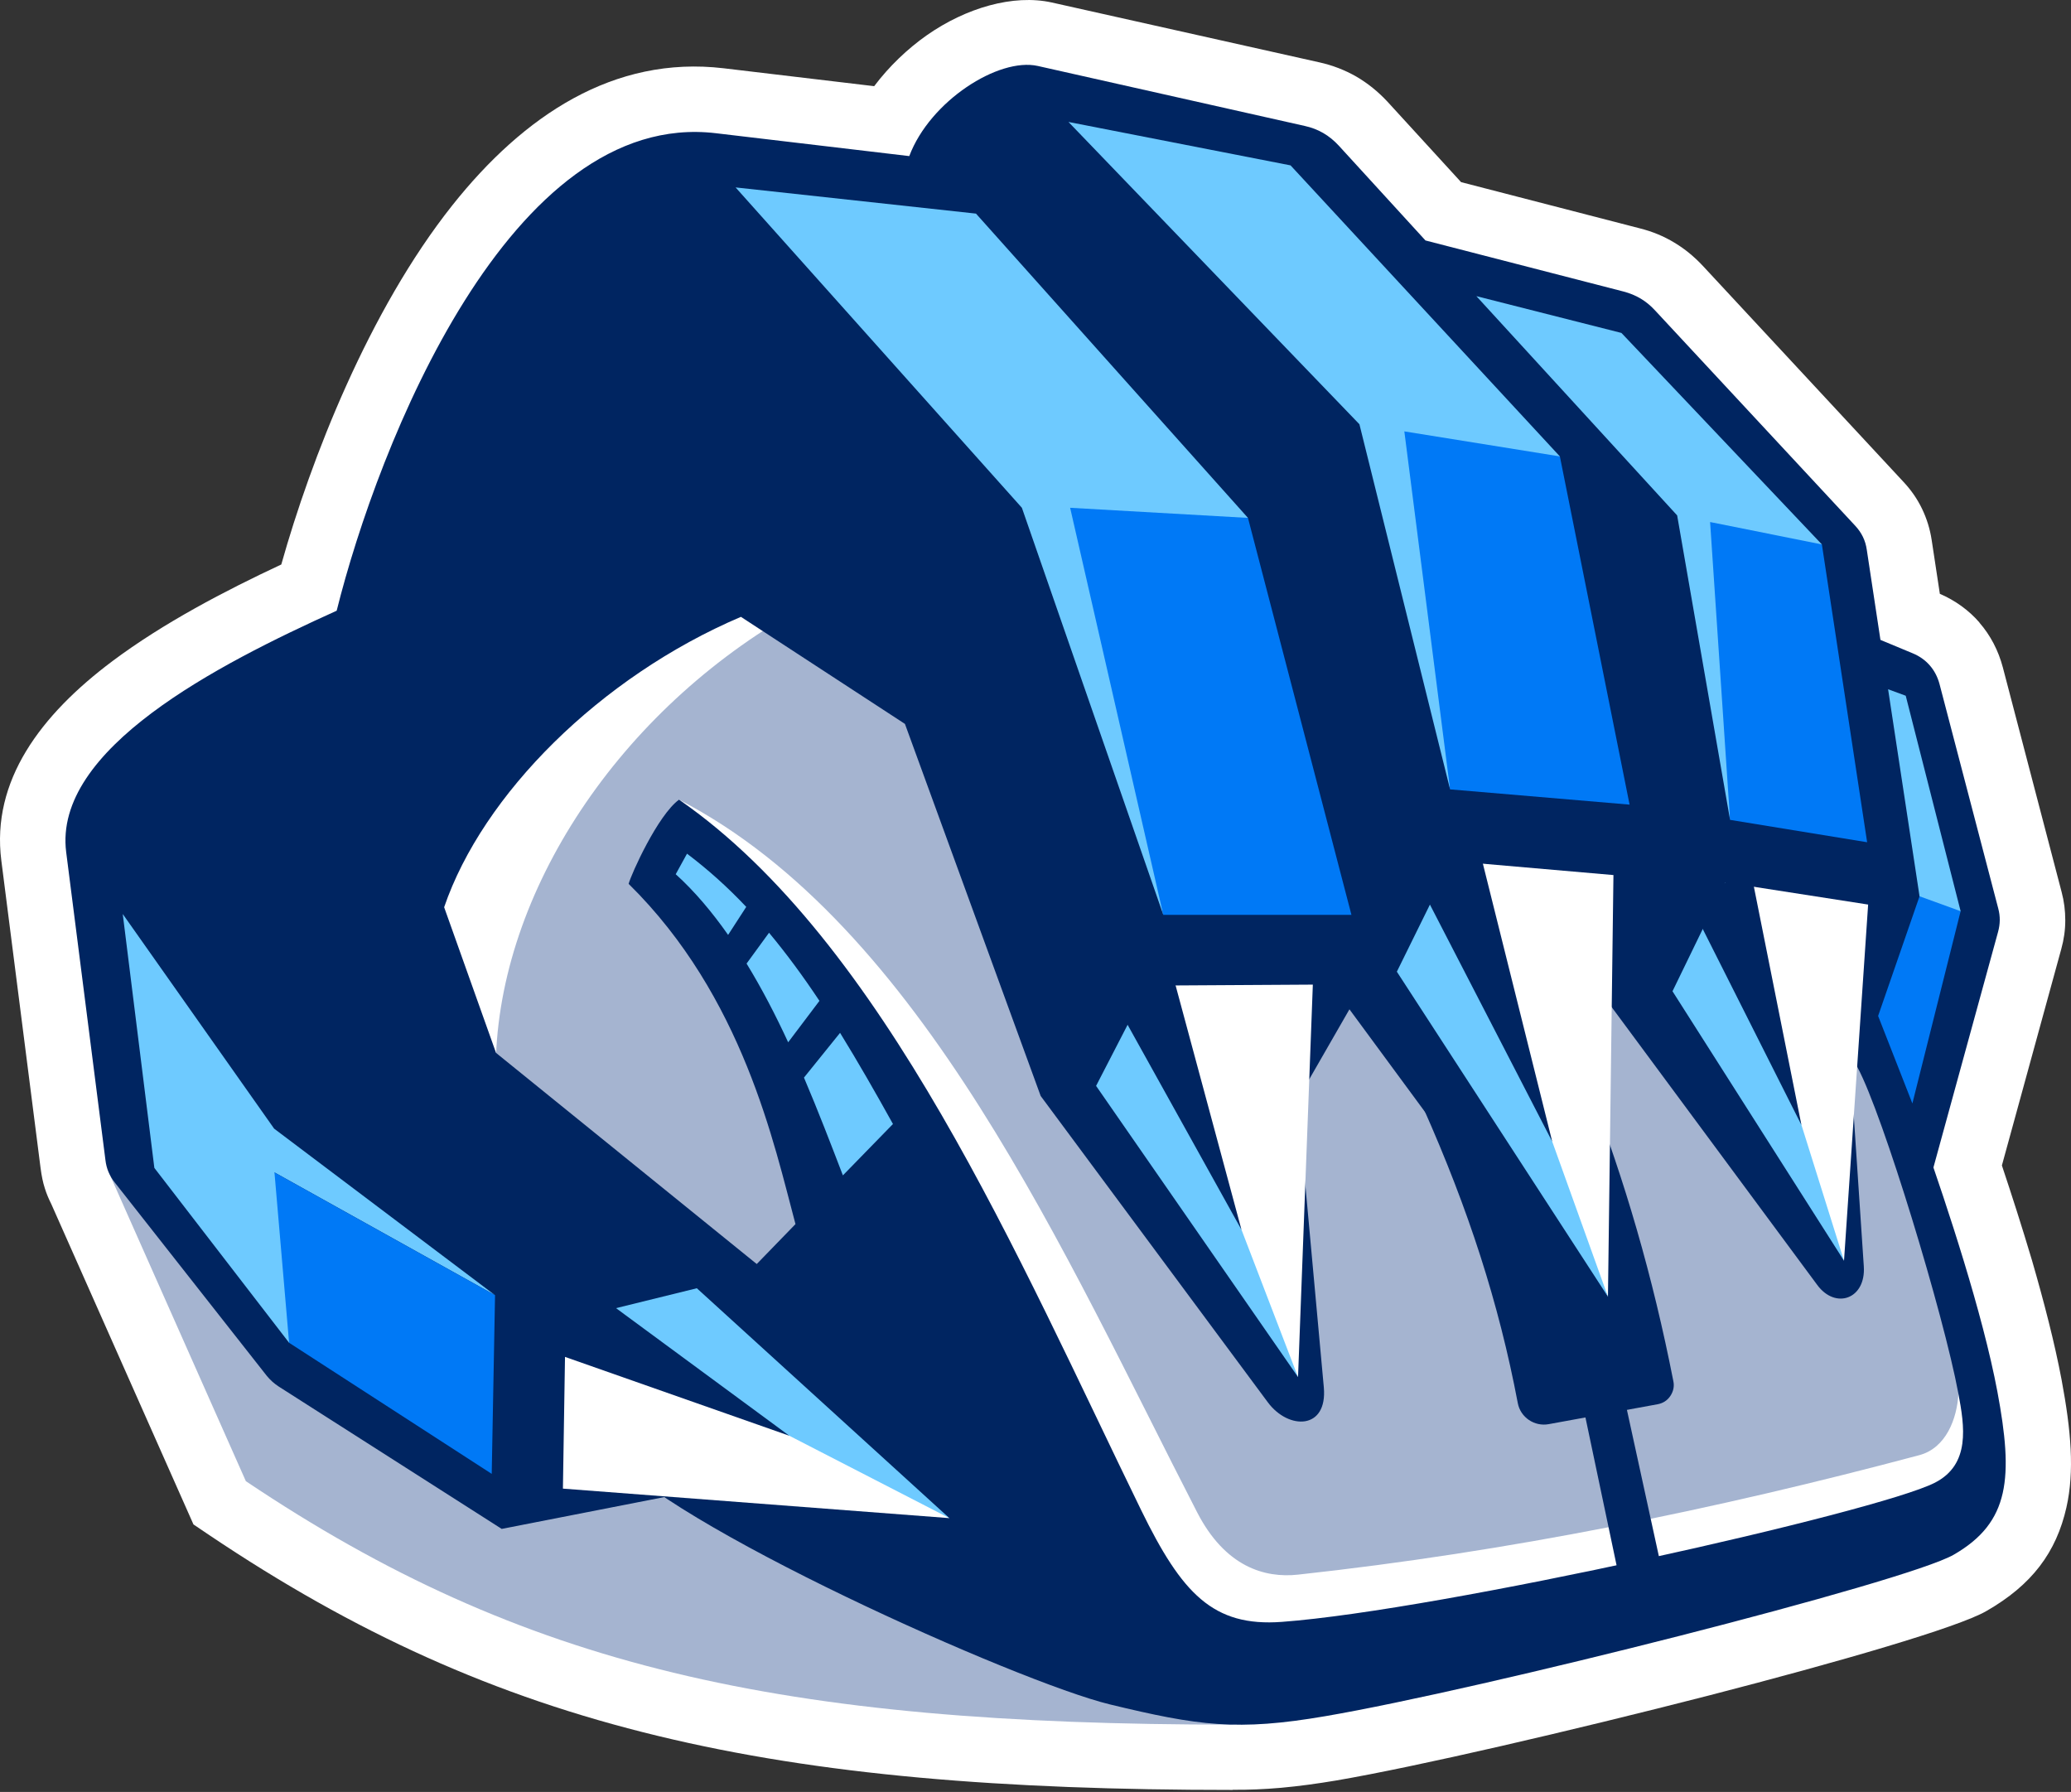<svg width="942" height="815" viewBox="0 0 942 815" fill="none" xmlns="http://www.w3.org/2000/svg">
<rect x="0" y="0" width="942" height="815" fill="#333333" stroke="none"/>
<path d="M937.732 627.597C942.045 650.738 943.634 669.055 939.926 685.563C935.31 705.99 924.263 720.84 903.455 732.75C890.667 740.137 836.944 755.74 777.016 771.193C714.44 787.248 644.372 803.53 607.75 809.787C599.199 811.219 591.027 812.349 582.704 813.103C574.91 813.782 567.722 814.083 560.685 814.008V814.083C455.584 814.083 372.729 807.299 299.257 789.51C224.952 771.57 161.241 742.549 95.26 698.226L87.996 693.327L23.301 547.545C22.09 545.132 21.106 542.796 20.35 540.308C19.517 537.745 18.912 534.73 18.458 531.263L0.601 391.36C-4.015 355.103 18.458 325.178 51.146 300.68C74.3 283.343 102.448 268.644 127.948 256.734C141.341 209.095 167.673 141.33 205.733 93.389C238.194 52.534 279.205 25.171 329.145 31.051L397.623 39.192C404.433 30.146 412.757 22.231 421.534 16.05C439.391 3.538 460.956 -2.719 478.36 1.125L600.032 28.337C606.161 29.694 611.76 31.88 616.905 34.82C622.202 37.91 626.818 41.679 631.055 46.202L664.575 82.836L745.917 103.866C751.592 105.299 756.737 107.409 761.58 110.349C766.271 113.138 770.584 116.681 774.67 121.053L865.621 218.969C869.253 222.814 872.053 226.884 874.172 231.256C876.442 235.93 877.879 240.678 878.636 245.653L882.344 270.076C889.456 273.167 895.51 277.539 900.352 283.117V283.192C905.346 288.921 908.978 295.856 911.021 303.62L937.732 405.682C938.867 409.903 939.396 414.2 939.396 418.572C939.396 422.944 938.791 427.24 937.58 431.612L910.567 530.057C914.956 543.173 919.723 558.022 924.263 573.249C929.635 591.792 934.554 610.712 937.732 627.597Z" fill="white"/>
<path d="M901.33 639.424C906.022 663.32 892.175 690.38 875.604 694.752L645.729 755.507C588.903 770.508 530.564 763.196 482.44 730.783L168.5 519.196C33.359 399.796 388.916 -52.626 802.813 372.811C835.728 406.656 889.451 578.82 901.33 639.424Z" fill="#A5B4D0"/>
<path d="M560.755 784.377C354.64 784.377 237.962 758.297 111.825 673.646L50.233 534.875L318.471 560.88L324.827 564.046L544.411 710.356C556.669 715.029 551.675 714.577 559.923 725.281L560.755 784.377Z" fill="#A5B4D0"/>
<path d="M308.861 363.689C419.41 420.826 484.71 571.734 544.486 687.742C557.274 712.617 575.207 717.818 590.416 716.159C685.983 705.757 779.81 686.686 873.031 661.812C885.137 658.57 890.207 645.304 890.812 633.62C906.778 652.917 910.94 684.35 879.689 693.169C704.673 742.467 593.216 778.121 533.363 762.97C471.846 747.442 351.688 448.415 308.861 363.689Z" fill="white"/>
<path d="M225.476 487.612C225.174 409.671 278.519 326.453 359.028 279.567L354.639 247.682C344.5 254.542 349.191 252.431 334.89 252.431L216.548 302.256C215.488 299.392 216.245 299.694 214.126 301.729L147.767 409.294C156.393 414.872 154.198 411.857 154.198 418.867L168.575 469.069C157.225 473.893 170.845 473.667 175.839 473.818L225.476 487.612Z" fill="white"/>
<path d="M863.648 489.722C863.648 489.722 869.021 501.18 875.074 518.442C885.743 548.819 901.784 597.137 908.519 632.942C915.783 671.837 914.345 692.34 888.618 707.114C866.978 719.552 673.498 768.472 602.826 780.533C562.874 787.392 545.016 784.905 504.837 775.181C463.145 765.08 301.824 692.943 276.702 659.626C251.581 626.308 243.409 534.874 243.409 534.874L344.197 574.9L361.827 556.734C352.142 520.628 338.068 453.315 285.934 401.982C287.069 397.685 299.1 370.85 308.861 363.689C402.082 428.138 463.523 573.016 519.063 686.837C537.601 724.753 551.751 739.979 583.077 737.642C655.414 732.29 853.66 687.742 879.992 674.4C896.336 666.108 893.612 648.771 890.737 633.62C884.078 597.891 856.46 506.984 844.959 485.577C833.306 463.943 844.732 455.35 851.163 467.033L863.648 489.722Z" fill="#002561"/>
<path d="M647.394 503.894C667.899 549.95 681.746 592.614 690.372 638.143C691.583 644.626 697.939 648.922 704.446 647.716L753.932 638.671C756.429 638.218 758.396 636.937 759.758 634.902C761.12 632.866 761.65 630.53 761.12 628.118C751.738 580.328 739.026 536.759 722.757 494.773L647.394 503.894Z" fill="#002561"/>
<path d="M325.659 60.593L413.583 70.995C423.041 45.894 454.216 26.069 471.998 29.989L593.443 57.276C599.647 58.633 604.641 61.573 608.954 66.246L648.377 109.363L738.42 132.579C744.171 134.087 748.786 136.8 752.797 141.172L843.824 239.089C846.775 242.255 848.515 245.798 849.12 250.094L855.325 291.025L870.004 297.131C876.209 299.693 880.446 304.593 882.187 311.076L908.897 413.138C909.881 416.832 909.805 420.224 908.821 423.842L874.923 547.387L853.433 486.105L841.251 478.34L847.758 575.956C848.742 590.805 834.895 595.705 826.572 584.398L726.843 449.621L717.233 474.421L740.69 593.594C743.338 606.936 727.297 613.117 718.141 600.755L613.797 459.044L590.189 500.125L602.144 630.982C603.885 650.354 586.103 650.43 576.72 637.841L473.36 498.467L411.616 329.242L337.009 280.547C272.843 307.91 219.498 361.428 202.019 412.61L225.627 478.868L344.121 574.825L324.902 676.435L228.2 695.355L126.655 630.53C124.612 629.173 123.023 627.741 121.434 625.856L52.199 537.814C49.778 534.724 48.416 531.482 47.962 527.638L30.105 387.585C24.127 340.699 98.734 302.332 153.139 277.758C171.904 202.53 232.059 49.437 325.659 60.593Z" fill="#002561"/>
<path d="M326.415 567.137L261.569 598.946L287.144 669.953L432.576 703.27C448.541 706.889 452.552 689.476 441.277 678.546L326.415 567.137Z" fill="#002561"/>
<path d="M878.782 395.876L891.796 414.419L869.853 501.859L854.266 462.059L873.107 407.635L878.782 395.876Z" fill="#0079F6"/>
<path d="M858.806 313.488L866.827 316.428L891.797 414.419L873.107 407.635L858.806 313.488Z" fill="#6ECAFF"/>
<path d="M124.688 513.316L55.832 415.701L70.208 531.181L131.498 610.705L144.059 569.322L124.84 533.216L225.173 589.071L124.688 513.316Z" fill="#6ECAFF"/>
<path d="M524.208 498.392L522.089 448.265L597.15 447.813L590.416 626.309L524.208 498.392Z" fill="white"/>
<path d="M498.557 493.868L522.09 448.264L590.417 626.308L498.557 493.868Z" fill="#6ECAFF"/>
<path d="M670.396 454.973L660.181 391.58L733.88 397.987L731.383 589.75L670.396 454.973Z" fill="white"/>
<path d="M635.363 441.933L660.181 391.58L731.383 589.75L635.363 441.933Z" fill="#6ECAFF"/>
<path d="M784.804 401.304L849.726 411.405L838.754 573.393L811.514 519.196L784.804 401.304Z" fill="white"/>
<path d="M760.742 450.828L784.804 401.304L838.754 573.393L760.742 450.828Z" fill="#6ECAFF"/>
<path d="M257.256 600.605L256.045 677.038L431.819 690.456L320.664 610.705L257.256 600.605Z" fill="white"/>
<path d="M316.957 585.906L257.256 600.604L431.819 690.456L316.957 585.906Z" fill="#6ECAFF"/>
<path d="M534.725 448.189L564.689 559.297L507.561 456.481L522.694 432.736L534.725 448.189Z" fill="#002561"/>
<path d="M671.986 382.761L706.035 519.196L645.729 402.359L659.955 385.776L671.986 382.761Z" fill="#002561"/>
<path d="M796.759 398.288L819.383 511.658L771.486 416.53L784.804 401.304L796.759 398.288Z" fill="#002561"/>
<path d="M256.954 617.113L359.028 652.993L272.617 589.373L243.334 599.926L256.954 617.113Z" fill="#002561"/>
<path d="M719.201 635.43L737.21 720.984L755.597 712.617L736.756 626.309L719.201 635.43Z" fill="#002561"/>
<path d="M334.587 85.242L464.81 230.948L529.126 416.077L501.357 245.496L567.641 235.546L443.926 97.151L334.587 85.242Z" fill="#6ECAFF"/>
<path d="M485.997 55.467L618.338 192.957L659.576 359.016L656.928 214.365L709.516 207.581L587.012 75.216L485.997 55.467Z" fill="#6ECAFF"/>
<path d="M671.531 134.69L737.513 151.424L828.691 247.607L789.949 250.471L786.923 372.886L762.861 234.416L671.531 134.69Z" fill="#6ECAFF"/>
<path d="M567.641 235.546L614.705 416.078H529.126L486.753 230.948L567.641 235.546Z" fill="#0079F6"/>
<path d="M709.516 207.581L741.22 365.951L659.576 359.016L638.768 196.199L709.516 207.581Z" fill="#0079F6"/>
<path d="M828.691 247.607L849.272 383.062L786.923 372.886L777.843 237.431L828.691 247.607Z" fill="#0079F6"/>
<path d="M131.498 610.705L223.66 670.33L225.174 589.072L124.84 533.216L131.498 610.705Z" fill="#0079F6"/>
<path d="M312.493 388.263C322.178 395.575 331.107 403.641 339.43 412.46L331.183 425.199C323.919 414.872 316.049 405.45 307.348 397.61L312.493 388.263ZM349.797 424.219C357.893 433.943 365.46 444.27 372.724 455.199L358.498 474.044C352.823 461.757 346.543 449.621 339.582 438.239L349.797 424.219ZM382.106 469.748C390.278 483.014 398.223 496.884 406.168 511.206L383.393 534.573C378.096 520.779 372.27 505.552 365.687 490.1L382.106 469.748Z" fill="#6ECAFF"/>
</svg>
